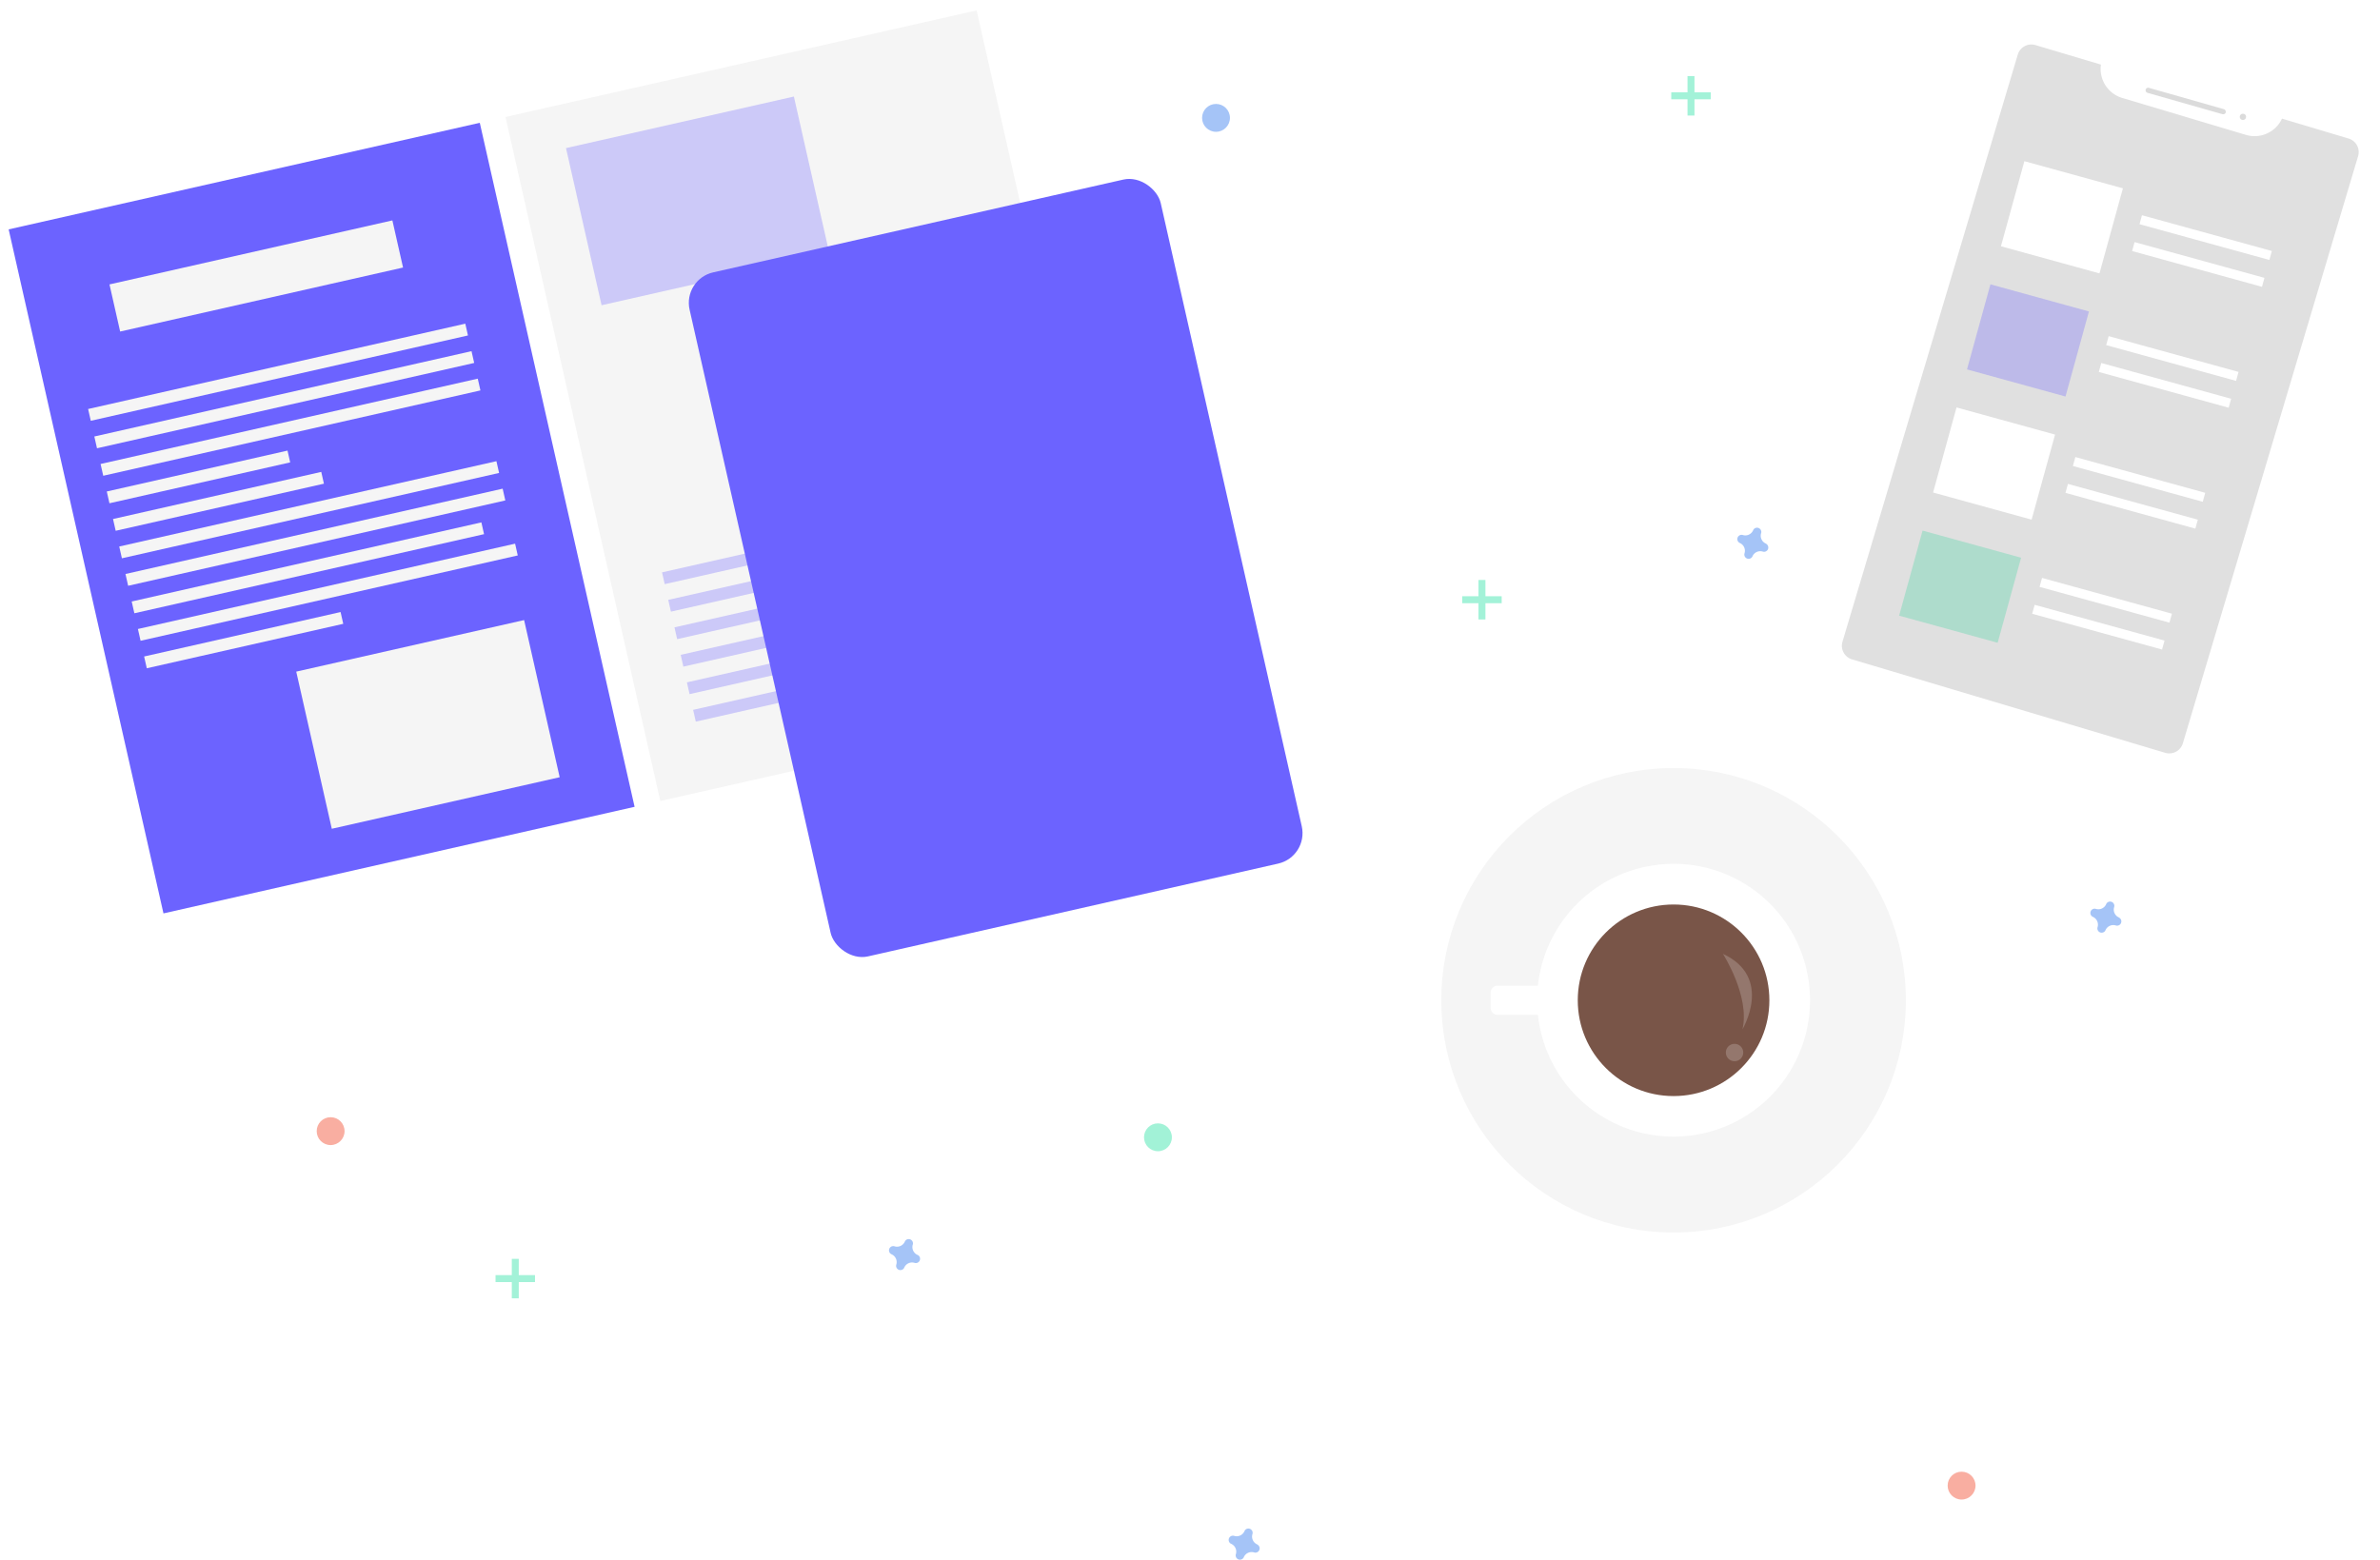 <svg xmlns="http://www.w3.org/2000/svg" xmlns:xlink="http://www.w3.org/1999/xlink" id="e66d77ca-31e8-442d-a5de-b801817c4280" data-name="Layer 1" width="1024.7" height="671.65" viewBox="0 0 1024.7 671.65" class="kt-svg-icon">
  <circle cx="720.55" cy="430.76" r="105" fill="url(#a374d817-ded2-4154-8f0a-fb69bb0241af)"></circle>
  <circle cx="720.55" cy="430.76" r="100" fill="#f5f5f5"></circle>
  <g opacity="0.5">
  <path d="M811,482.47a62.52,62.52,0,0,0-64.27,55.82h-18a3.64,3.64,0,0,0-3.64,3.64v6a3.65,3.65,0,0,0,3.64,3.65h18A62.5,62.5,0,1,0,811,482.47Z" transform="translate(-87.65 -114.18)" fill="url(#fd39efba-8078-41b8-857e-e17431406f47)"></path>
  </g>
  <path d="M810.19,486.22a58.75,58.75,0,0,0-60.41,52.47H732.36a2.91,2.91,0,0,0-2.91,2.91v6.67a2.91,2.91,0,0,0,2.91,2.92h17.42a58.75,58.75,0,1,0,60.41-65Z" transform="translate(-87.65 -114.18)" fill="#fff"></path>
  <circle cx="720.55" cy="430.76" r="41.25" fill="#795548"></circle>
  <path d="M829.45,524.94s11.77,18.28,8.4,32.5C837.85,557.44,851.3,535.09,829.45,524.94Z" transform="translate(-87.65 -114.18)" fill="#fff" opacity="0.2"></path>
  <circle cx="746.8" cy="453.26" r="3.75" fill="#fff" opacity="0.2"></circle>
  <rect x="119.09" y="182.63" width="213.27" height="308.72" transform="translate(-156.47 -56.04) rotate(-12.75)" fill="url(#b2bf7fa1-65c2-4695-aeca-af8d6fc55ae3)"></rect>
  <rect x="334.38" y="133.91" width="213.27" height="308.72" transform="translate(-140.4 -9.72) rotate(-12.75)" fill="url(#a8abeec4-29f5-4a5c-9a38-56f560b9b0a3)"></rect>
  <rect x="122.15" y="186.27" width="207.97" height="302.01" transform="translate(-156.52 -55.94) rotate(-12.75)" fill="#6c63ff"></rect>
  <rect x="336.06" y="137.86" width="207.97" height="302.01" transform="translate(-140.56 -9.92) rotate(-12.75)" fill="#f5f5f5"></rect>
  <rect x="135.55" y="222.61" width="124.88" height="20.81" transform="translate(-134.2 -64.73) rotate(-12.75)" fill="#f5f5f5"></rect>
  <rect x="124.12" y="271.86" width="166.5" height="5.2" transform="translate(-143.12 -61.63) rotate(-12.75)" fill="#f5f5f5"></rect>
  <rect x="126.8" y="283.7" width="166.5" height="5.2" transform="translate(-145.67 -60.75) rotate(-12.75)" fill="#f5f5f5"></rect>
  <rect x="129.48" y="295.54" width="166.5" height="5.2" transform="translate(-148.21 -59.87) rotate(-12.75)" fill="#f5f5f5"></rect>
  <rect x="133.23" y="316.95" width="79.78" height="5.2" transform="translate(-153.92 -68.08) rotate(-12.75)" fill="#f5f5f5"></rect>
  <rect x="135.76" y="327.46" width="91.92" height="5.2" transform="translate(-156.02 -65.92) rotate(-12.75)" fill="#f5f5f5"></rect>
  <rect x="137.52" y="331.07" width="166.5" height="5.2" transform="translate(-155.86 -57.21) rotate(-12.75)" fill="#f5f5f5"></rect>
  <rect x="140.2" y="342.91" width="166.5" height="5.2" transform="translate(-158.4 -56.33) rotate(-12.75)" fill="#f5f5f5"></rect>
  <rect x="143.03" y="356.09" width="154.36" height="5.2" transform="translate(-161.39 -56.72) rotate(-12.75)" fill="#f5f5f5"></rect>
  <rect x="145.56" y="366.59" width="166.5" height="5.2" transform="translate(-163.5 -54.56) rotate(-12.75)" fill="#f5f5f5"></rect>
  <rect x="149.22" y="387.24" width="86.72" height="5.2" transform="translate(-168.95 -62.05) rotate(-12.75)" fill="#f5f5f5"></rect>
  <rect x="372.13" y="350.43" width="91.92" height="5.2" transform="translate(-155.26 -13.18) rotate(-12.75)" fill="#6c63ff" opacity="0.3"></rect>
  <rect x="373.89" y="354.04" width="166.5" height="5.2" transform="translate(-155.1 -4.47) rotate(-12.75)" fill="#6c63ff" opacity="0.3"></rect>
  <rect x="376.57" y="365.88" width="166.5" height="5.2" transform="translate(-157.64 -3.59) rotate(-12.75)" fill="#6c63ff" opacity="0.3"></rect>
  <rect x="379.4" y="379.06" width="154.36" height="5.2" transform="translate(-160.63 -3.98) rotate(-12.75)" fill="#6c63ff" opacity="0.3"></rect>
  <rect x="381.93" y="389.56" width="166.5" height="5.2" transform="translate(-162.74 -1.82) rotate(-12.75)" fill="#6c63ff" opacity="0.3"></rect>
  <rect x="385.59" y="410.21" width="86.72" height="5.2" transform="translate(-168.19 -9.31) rotate(-12.75)" fill="#6c63ff" opacity="0.3"></rect>
  <rect x="221.62" y="391.43" width="100.59" height="69.38" transform="translate(-175 -43.64) rotate(-12.75)" fill="#f5f5f5"></rect>
  <rect x="337.76" y="165.98" width="100.59" height="69.38" transform="translate(-122.37 -23.57) rotate(-12.75)" fill="#6c63ff" opacity="0.3"></rect>
  <rect x="433.79" y="236.72" width="100.59" height="69.38" transform="translate(-135.62 -0.63) rotate(-12.75)" fill="#6c63ff" opacity="0.3"></rect>
  <rect x="410.68" y="203.79" width="213.27" height="308.72" rx="13.44" transform="translate(-153.95 8.85) rotate(-12.75)" fill="url(#af3e6cbd-120e-45f3-bb1d-3967e91ae903)"></rect>
  <rect x="412.36" y="207.74" width="207.97" height="302.01" rx="13.44" transform="translate(-154.1 8.65) rotate(-12.75)" fill="#6c63ff"></rect>
  <g opacity="0.5">
  <rect x="220.35" y="542.11" width="3" height="17" fill="#47e6b1"></rect>
  <rect x="308" y="656.29" width="3" height="17" transform="translate(886.64 241.11) rotate(90)" fill="#47e6b1"></rect>
  </g>
  <g opacity="0.5">
  <rect x="726.55" y="32.76" width="3" height="17" fill="#47e6b1"></rect>
  <rect x="814.2" y="146.94" width="3" height="17" transform="translate(883.49 -774.44) rotate(90)" fill="#47e6b1"></rect>
  </g>
  <g opacity="0.5">
  <rect x="636.55" y="249.76" width="3" height="17" fill="#47e6b1"></rect>
  <rect x="724.2" y="363.94" width="3" height="17" transform="translate(1010.49 -467.44) rotate(90)" fill="#47e6b1"></rect>
  </g>
  <g opacity="0.5">
  <rect x="894.15" y="288.76" width="3" height="17" fill="#47e6b1"></rect>
  <rect x="981.8" y="402.94" width="3" height="17" transform="translate(1307.08 -686.03) rotate(90)" fill="#47e6b1"></rect>
  </g>
  <path d="M482.69,654.59a3.68,3.68,0,0,1-2.05-4.44,1.15,1.15,0,0,0,.08-.41h0a1.84,1.84,0,0,0-3.31-1.22h0a2.53,2.53,0,0,0-.2.36,3.67,3.67,0,0,1-4.44,2,1.86,1.86,0,0,0-.41-.08h0a1.84,1.84,0,0,0-1.22,3.31h0a1.88,1.88,0,0,0,.36.21,3.67,3.67,0,0,1,2.05,4.44,1.89,1.89,0,0,0-.08.4h0a1.84,1.84,0,0,0,3.31,1.23h0a1.9,1.9,0,0,0,.2-.37,3.68,3.68,0,0,1,4.45-2,1.77,1.77,0,0,0,.4.08h0a1.84,1.84,0,0,0,1.22-3.31h0A1.62,1.62,0,0,0,482.69,654.59Z" transform="translate(-87.65 -114.18)" fill="#4d8af0" opacity="0.5"></path>
  <path d="M628.89,779.24a3.68,3.68,0,0,1-2-4.44,1.86,1.86,0,0,0,.08-.41h0a1.84,1.84,0,0,0-3.31-1.22h0a1.82,1.82,0,0,0-.2.36,3.66,3.66,0,0,1-4.44,2.05,2,2,0,0,0-.41-.08h0a1.84,1.84,0,0,0-1.22,3.31h0a1.62,1.62,0,0,0,.36.21,3.68,3.68,0,0,1,2,4.44,1.86,1.86,0,0,0-.08.41h0a1.84,1.84,0,0,0,3.31,1.22h0a1.65,1.65,0,0,0,.2-.37,3.67,3.67,0,0,1,4.44-2,2,2,0,0,0,.41.08h0a1.84,1.84,0,0,0,1.22-3.31h0A1.62,1.62,0,0,0,628.89,779.24Z" transform="translate(-87.65 -114.18)" fill="#4d8af0" opacity="0.5"></path>
  <path d="M847.89,348.24a3.68,3.68,0,0,1-2-4.44,1.86,1.86,0,0,0,.08-.41h0a1.84,1.84,0,0,0-3.31-1.22h0a1.82,1.82,0,0,0-.2.36,3.66,3.66,0,0,1-4.44,2.05,2,2,0,0,0-.41-.08h0a1.84,1.84,0,0,0-1.22,3.31h0a1.62,1.62,0,0,0,.36.21,3.68,3.68,0,0,1,2,4.44,1.86,1.86,0,0,0-.08.41h0a1.84,1.84,0,0,0,3.31,1.22h0a1.65,1.65,0,0,0,.2-.37,3.67,3.67,0,0,1,4.44-2,2,2,0,0,0,.41.08h0a1.84,1.84,0,0,0,1.22-3.31h0A1.62,1.62,0,0,0,847.89,348.24Z" transform="translate(-87.65 -114.18)" fill="#4d8af0" opacity="0.5"></path>
  <path d="M999.89,509.24a3.68,3.68,0,0,1-2-4.44,1.86,1.86,0,0,0,.08-.41h0a1.84,1.84,0,0,0-3.31-1.22h0a1.82,1.82,0,0,0-.2.36,3.66,3.66,0,0,1-4.44,2.05,2,2,0,0,0-.41-.08h0a1.84,1.84,0,0,0-1.22,3.31h0a1.62,1.62,0,0,0,.36.21,3.68,3.68,0,0,1,2,4.44,1.86,1.86,0,0,0-.08.41h0a1.84,1.84,0,0,0,3.31,1.22h0a1.65,1.65,0,0,0,.2-.37,3.67,3.67,0,0,1,4.44-2,2,2,0,0,0,.41.08h0a1.84,1.84,0,0,0,1.22-3.31h0A1.62,1.62,0,0,0,999.89,509.24Z" transform="translate(-87.65 -114.18)" fill="#4d8af0" opacity="0.5"></path>
  <circle cx="142.35" cy="487.11" r="6" fill="#f55f44" opacity="0.5"></circle>
  <circle cx="523.55" cy="50.76" r="6" fill="#4d8af0" opacity="0.5"></circle>
  <circle cx="498.55" cy="489.76" r="6" fill="#47e6b1" opacity="0.5"></circle>
  <circle cx="844.55" cy="639.76" r="6" fill="#f55f44" opacity="0.5"></circle>
  <g opacity="0.5">
  <path d="M848.9,203.3h286a6.29,6.29,0,0,1,6.29,6.29V362.51a6.29,6.29,0,0,1-6.29,6.29h-286a6.28,6.28,0,0,1-6.28-6.28V209.58A6.29,6.29,0,0,1,848.9,203.3Z" transform="translate(346.54 1040.57) rotate(-73.39)" fill="url(#ad46d94a-2a5e-454e-b2ea-f38dffec9c1a)"></path>
  </g>
  <rect x="911.41" y="140.66" width="161.02" height="290.64" rx="13.64" transform="translate(35.53 -385.86) rotate(16.61)" fill="#fff"></rect>
  <path d="M1070.15,165.27a13,13,0,0,1-15.5,7l-53.29-15.91A13.05,13.05,0,0,1,992.2,142L964,133.59a6.13,6.13,0,0,0-7.61,4.11L880.92,390.53a6.11,6.11,0,0,0,4.12,7.6l134.84,40.24a6.11,6.11,0,0,0,7.6-4.11l75.44-252.83a6.1,6.1,0,0,0-4.11-7.6Z" transform="translate(-87.65 -114.18)" fill="#e0e0e0"></path>
  <rect x="1010.74" y="156.59" width="35.88" height="2.24" rx="1.12" transform="translate(-5.15 -389.83) rotate(15.89)" fill="#dbdbdb"></rect>
  <circle cx="965.68" cy="50.32" r="1.35" fill="#dbdbdb"></circle>
  <rect x="953.4" y="188.74" width="44" height="38" transform="translate(2.54 -365.73) rotate(15.4)" fill="#fff"></rect>
  <rect x="938.79" y="241.77" width="44" height="38" transform="translate(16.09 -359.95) rotate(15.4)" fill="#6c63ff" opacity="0.3"></rect>
  <rect x="924.19" y="294.79" width="44" height="38" transform="translate(29.65 -354.17) rotate(15.4)" fill="#fff"></rect>
  <rect x="909.58" y="347.82" width="44" height="38" transform="translate(43.2 -348.39) rotate(15.4)" fill="#3ad29f" opacity="0.3"></rect>
  <rect x="1008.3" y="214.49" width="58" height="4" transform="translate(7.08 -381.86) rotate(15.4)" fill="#fff"></rect>
  <rect x="1005.11" y="226.06" width="58" height="4" transform="translate(10.04 -380.6) rotate(15.4)" fill="#fff"></rect>
  <rect x="993.96" y="266.56" width="58" height="4" transform="translate(20.39 -376.18) rotate(15.4)" fill="#fff"></rect>
  <rect x="990.77" y="278.12" width="58" height="4" transform="translate(23.35 -374.92) rotate(15.4)" fill="#fff"></rect>
  <rect x="979.62" y="318.62" width="58" height="4" transform="translate(33.7 -370.5) rotate(15.4)" fill="#fff"></rect>
  <rect x="976.43" y="330.19" width="58" height="4" transform="translate(36.66 -369.24) rotate(15.4)" fill="#fff"></rect>
  <rect x="965.28" y="370.68" width="58" height="4" transform="translate(47.01 -364.83) rotate(15.4)" fill="#fff"></rect>
  <rect x="962.09" y="382.25" width="58" height="4" transform="translate(49.97 -363.56) rotate(15.4)" fill="#fff"></rect>
  </svg>

